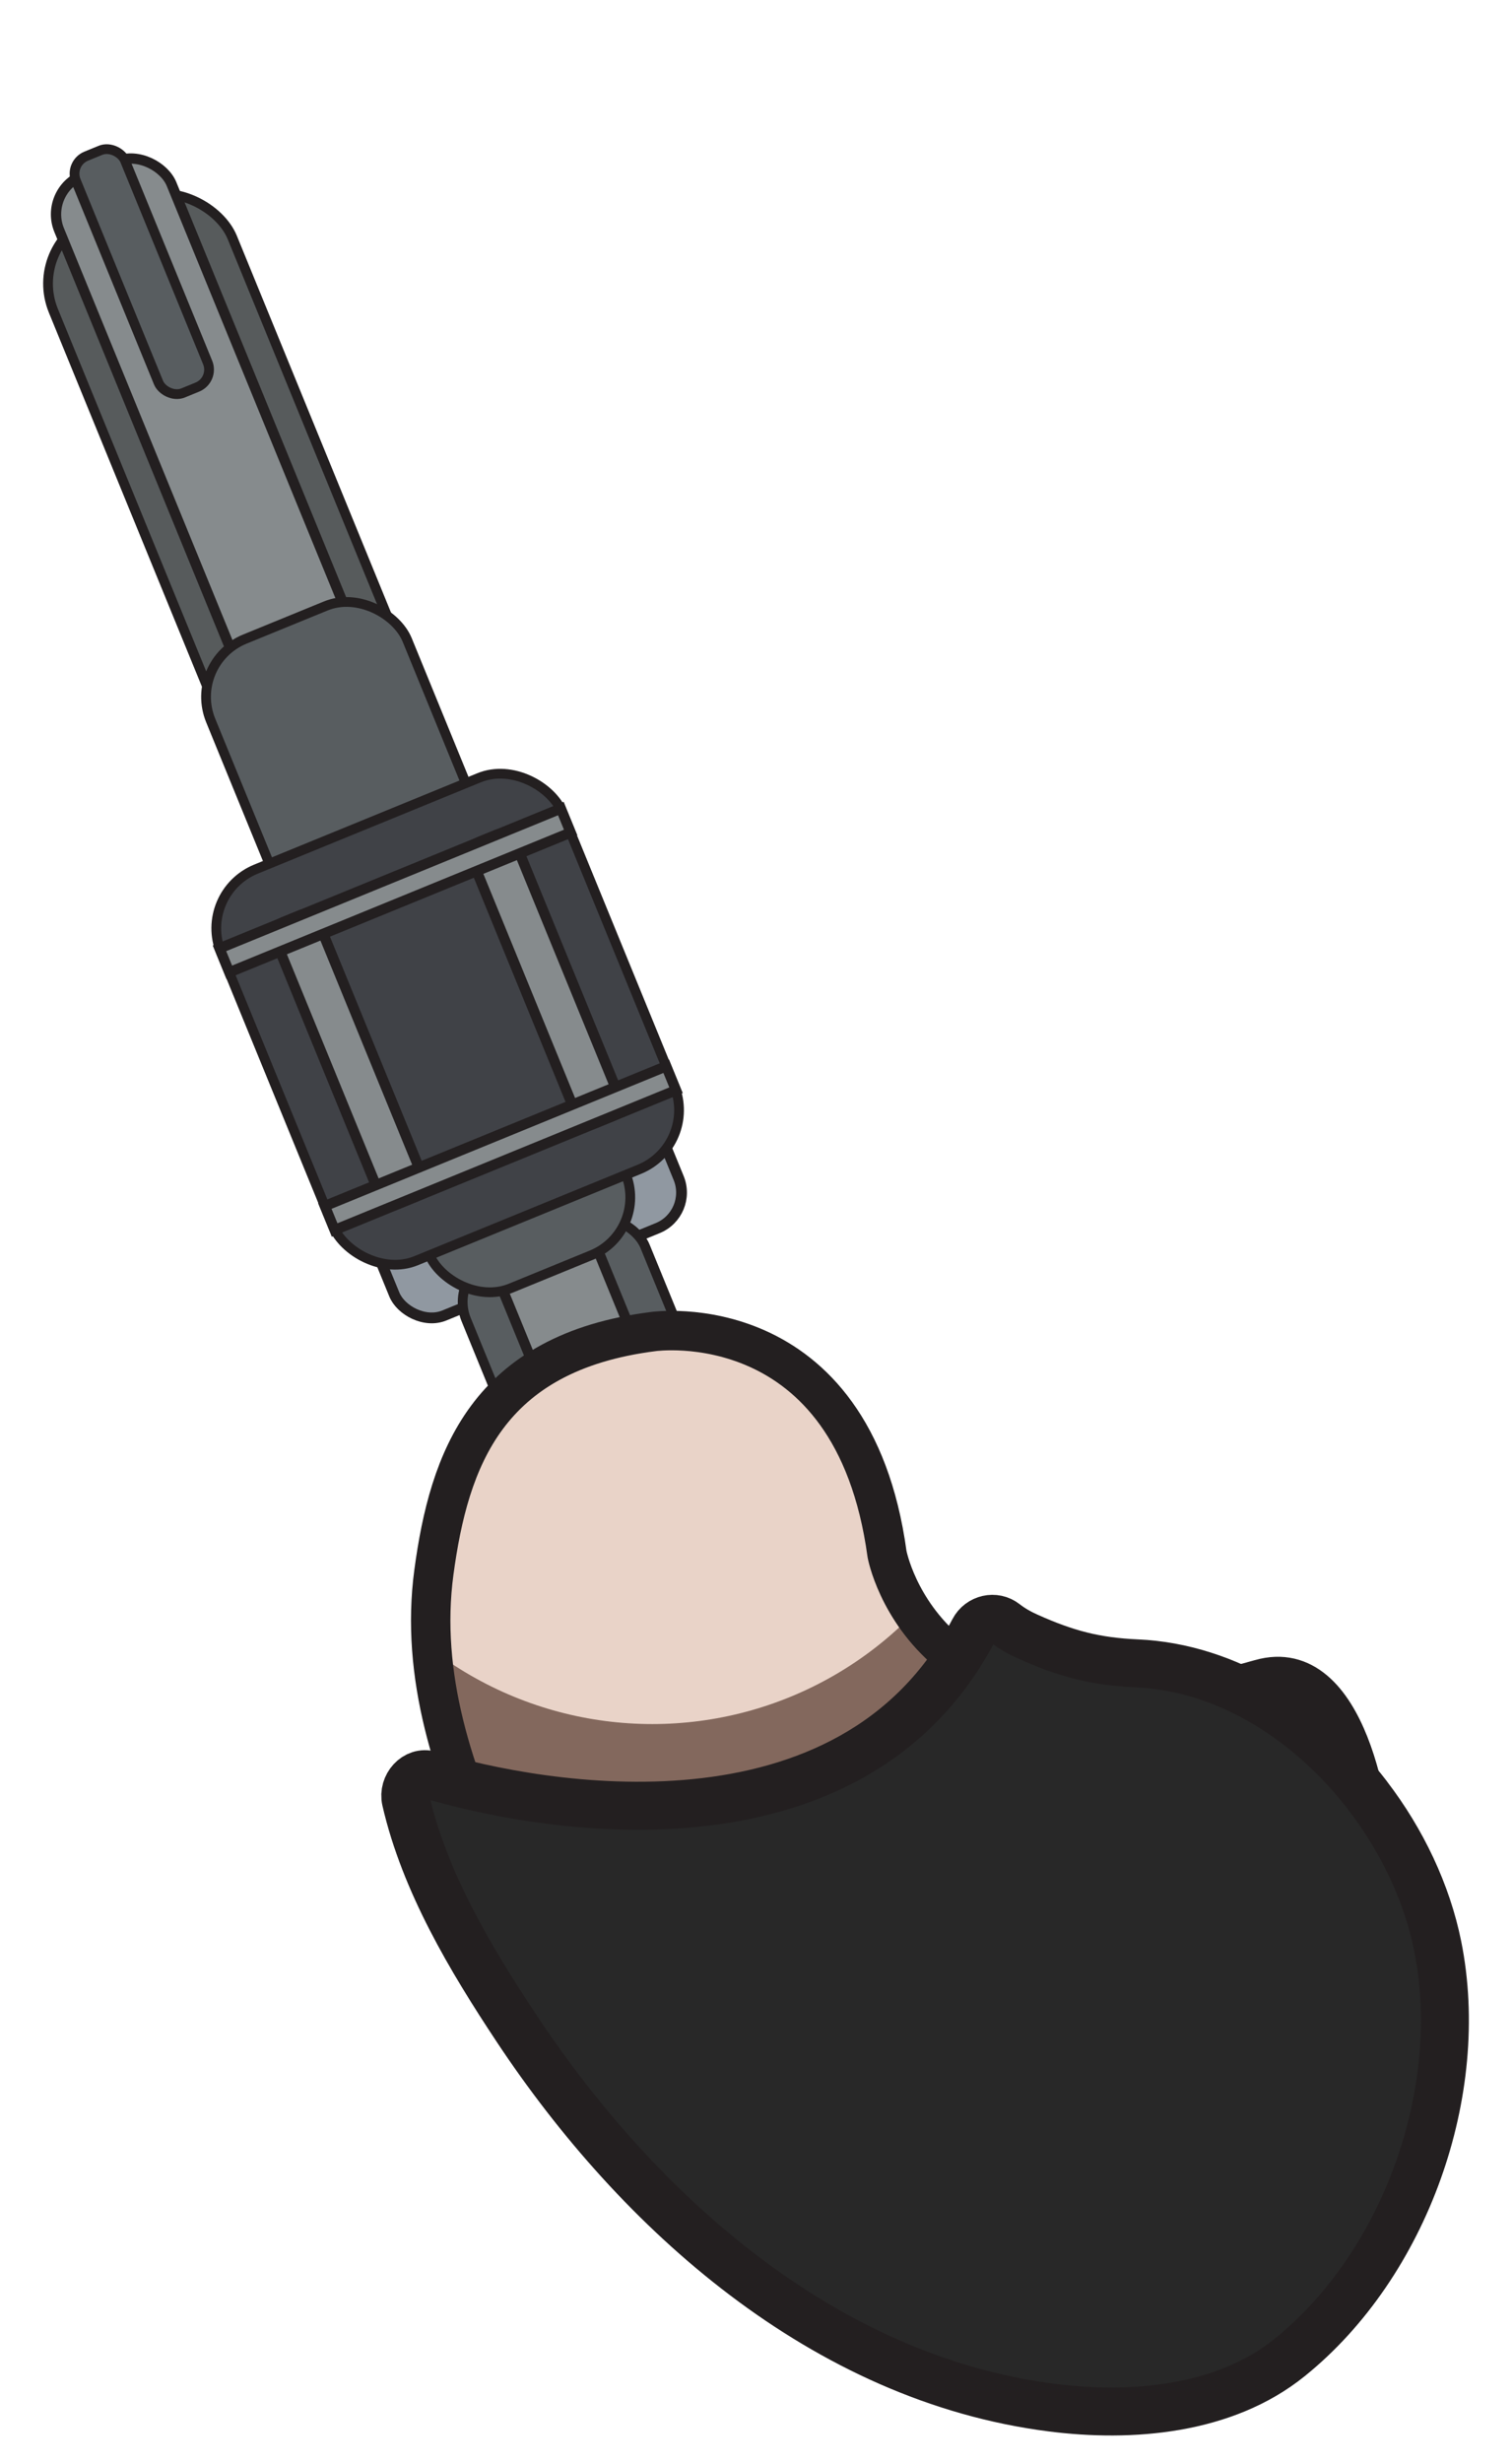 <svg id="Layer_1" xmlns="http://www.w3.org/2000/svg" xmlns:xlink="http://www.w3.org/1999/xlink" version="1.1" viewBox="0 0 189.12 307.96"><defs><style>
      .st0 {
        fill: #575b5c;
      }
      .st0, .st1, .st2, .st3, .st4, .st5, .st6, .st7 {
        stroke: #231f20;
      }
      .st0, .st1, .st3, .st4, .st5 {
        stroke-miterlimit: 10;
      }
      .st0, .st3, .st4 {
        stroke-width: 1.22px;
      }
      .st1 {
        fill: #868b8d;
        stroke-width: 1.29px;
      }
      .st2, .st6 {
        stroke-width: 4.93px;
      }
      .st2, .st6, .st7 {
        stroke-linejoin: round;
      }
      .st2, .st8 {
        fill: #83685d;
      }
      .st3 {
        fill: #585d60;
      }
      .st4 {
        fill: #404247;
      }
      .st5 {
        fill: #9098a1;
        stroke-width: 1.35px;
      }
      .st6 {
        fill: none;
      }
      .st7 {
        fill: #282828;
        stroke-width: 6px;
      }
      .st9 {
        clip-path: url(#clippath);
      }
      .st10 {
        fill: #e9d3c8;
      }
    </style><clipPath id="clippath"><path class="st2" d="M157.63,209.95c10.85-3.13,14.08,16.96,14.04,23.37-.11,16.41-6,36.18-20.61,43.61-16.05,8.16-36.58,4.91-51.58-3.17-14.51-7.82-30.15-25.09-37.23-40.03-5.56-11.74-9.71-24.24-7.98-37.13,1.9-14.12,6.63-27.49,27.47-30.11,0,0,24.92-3.55,29.21,27.83,0,0,5.07,27.65,46.67,15.63Z"></path></clipPath></defs><g><rect class="st5" x="45.37" y="136.96" width="38.43" height="22.91" rx="4.8" ry="4.8" transform="translate(-51.41 35.53) rotate(-22.26)"></rect><rect class="st3" x="65.48" y="152.98" width="24.18" height="54.3" rx="5.86" ry="5.86" transform="translate(-62.46 42.81) rotate(-22.26)"></rect><rect class="st1" x="70.13" y="153.18" width="12.9" height="49.09" rx="4.07" ry="4.07" transform="translate(-61.62 42.26) rotate(-22.26)"></rect><rect class="st0" x="26.49" y="21.24" width="24.18" height="127.31" rx="8.97" ry="8.97" transform="translate(-29.28 20.94) rotate(-22.26)"></rect><rect class="st1" x="17.92" y="18.48" width="15.19" height="68.98" rx="5.24" ry="5.24" transform="translate(-18.17 13.61) rotate(-22.26)"></rect><rect class="st3" x="14.42" y="17.97" width="6.64" height="31.99" rx="2.36" ry="2.36" transform="translate(-11.55 9.25) rotate(-22.26)"></rect><rect class="st3" x="39.03" y="74.57" width="26.56" height="87.71" rx="7.8" ry="7.8" transform="translate(-40.97 28.64) rotate(-22.26)"></rect><rect class="st4" x="32.93" y="100.99" width="46.14" height="52.9" rx="7.99" ry="7.99" transform="translate(-44.11 30.71) rotate(-22.26)"></rect><rect class="st1" x="40.8" y="113.45" width="5.82" height="38.05" rx="1.71" ry="1.71" transform="translate(134.35 238.51) rotate(157.74)"></rect><rect class="st1" x="65.38" y="103.39" width="5.82" height="38.05" rx="1.71" ry="1.71" transform="translate(177.86 209.83) rotate(157.74)"></rect><rect class="st1" x="47.79" y="88.27" width="3.24" height="46.14" transform="translate(-34.91 199.24) rotate(-112.26)"></rect><rect class="st1" x="60.97" y="120.48" width="3.24" height="46.14" transform="translate(-46.55 255.86) rotate(-112.26)"></rect></g><g><g><path class="st8" d="M157.63,209.95c10.85-3.13,14.08,16.96,14.04,23.37-.11,16.41-6,36.18-20.61,43.61-16.05,8.16-36.58,4.91-51.58-3.17-14.51-7.82-30.15-25.09-37.23-40.03-5.56-11.74-9.71-24.24-7.98-37.13,1.9-14.12,6.63-27.49,27.47-30.11,0,0,24.92-3.55,29.21,27.83,0,0,5.07,27.65,46.67,15.63Z"></path><g class="st9"><circle class="st10" cx="81.59" cy="170.07" r="45.5"></circle></g><path class="st6" d="M157.63,209.95c10.85-3.13,14.08,16.96,14.04,23.37-.11,16.41-6,36.18-20.61,43.61-16.05,8.16-36.58,4.91-51.58-3.17-14.51-7.82-30.15-25.09-37.23-40.03-5.56-11.74-9.71-24.24-7.98-37.13,1.9-14.12,6.63-27.49,27.47-30.11,0,0,24.92-3.55,29.21,27.83,0,0,5.07,27.65,46.67,15.63Z"></path></g><path class="st7" d="M171.07,224.53c4.33,5.64,7.42,12.19,8.75,18.77,3.67,18.19-4.06,39.83-18.52,51.48-8.16,6.58-19.79,7.54-29.82,6.25-28.38-3.64-51.59-24.36-66.87-47.41-5.74-8.66-11.5-18.29-13.85-28.51-.42-1.84,1.22-3.72,3.03-3.18,13.28,4.01,52.54,11.37,68-18.09.76-1.45,2.64-1.89,3.92-.88.87.68,1.83,1.22,2.84,1.67,4.79,2.15,8.44,3.12,13.65,3.35,11.4.51,21.79,7.31,28.87,16.54Z"></path></g></svg>